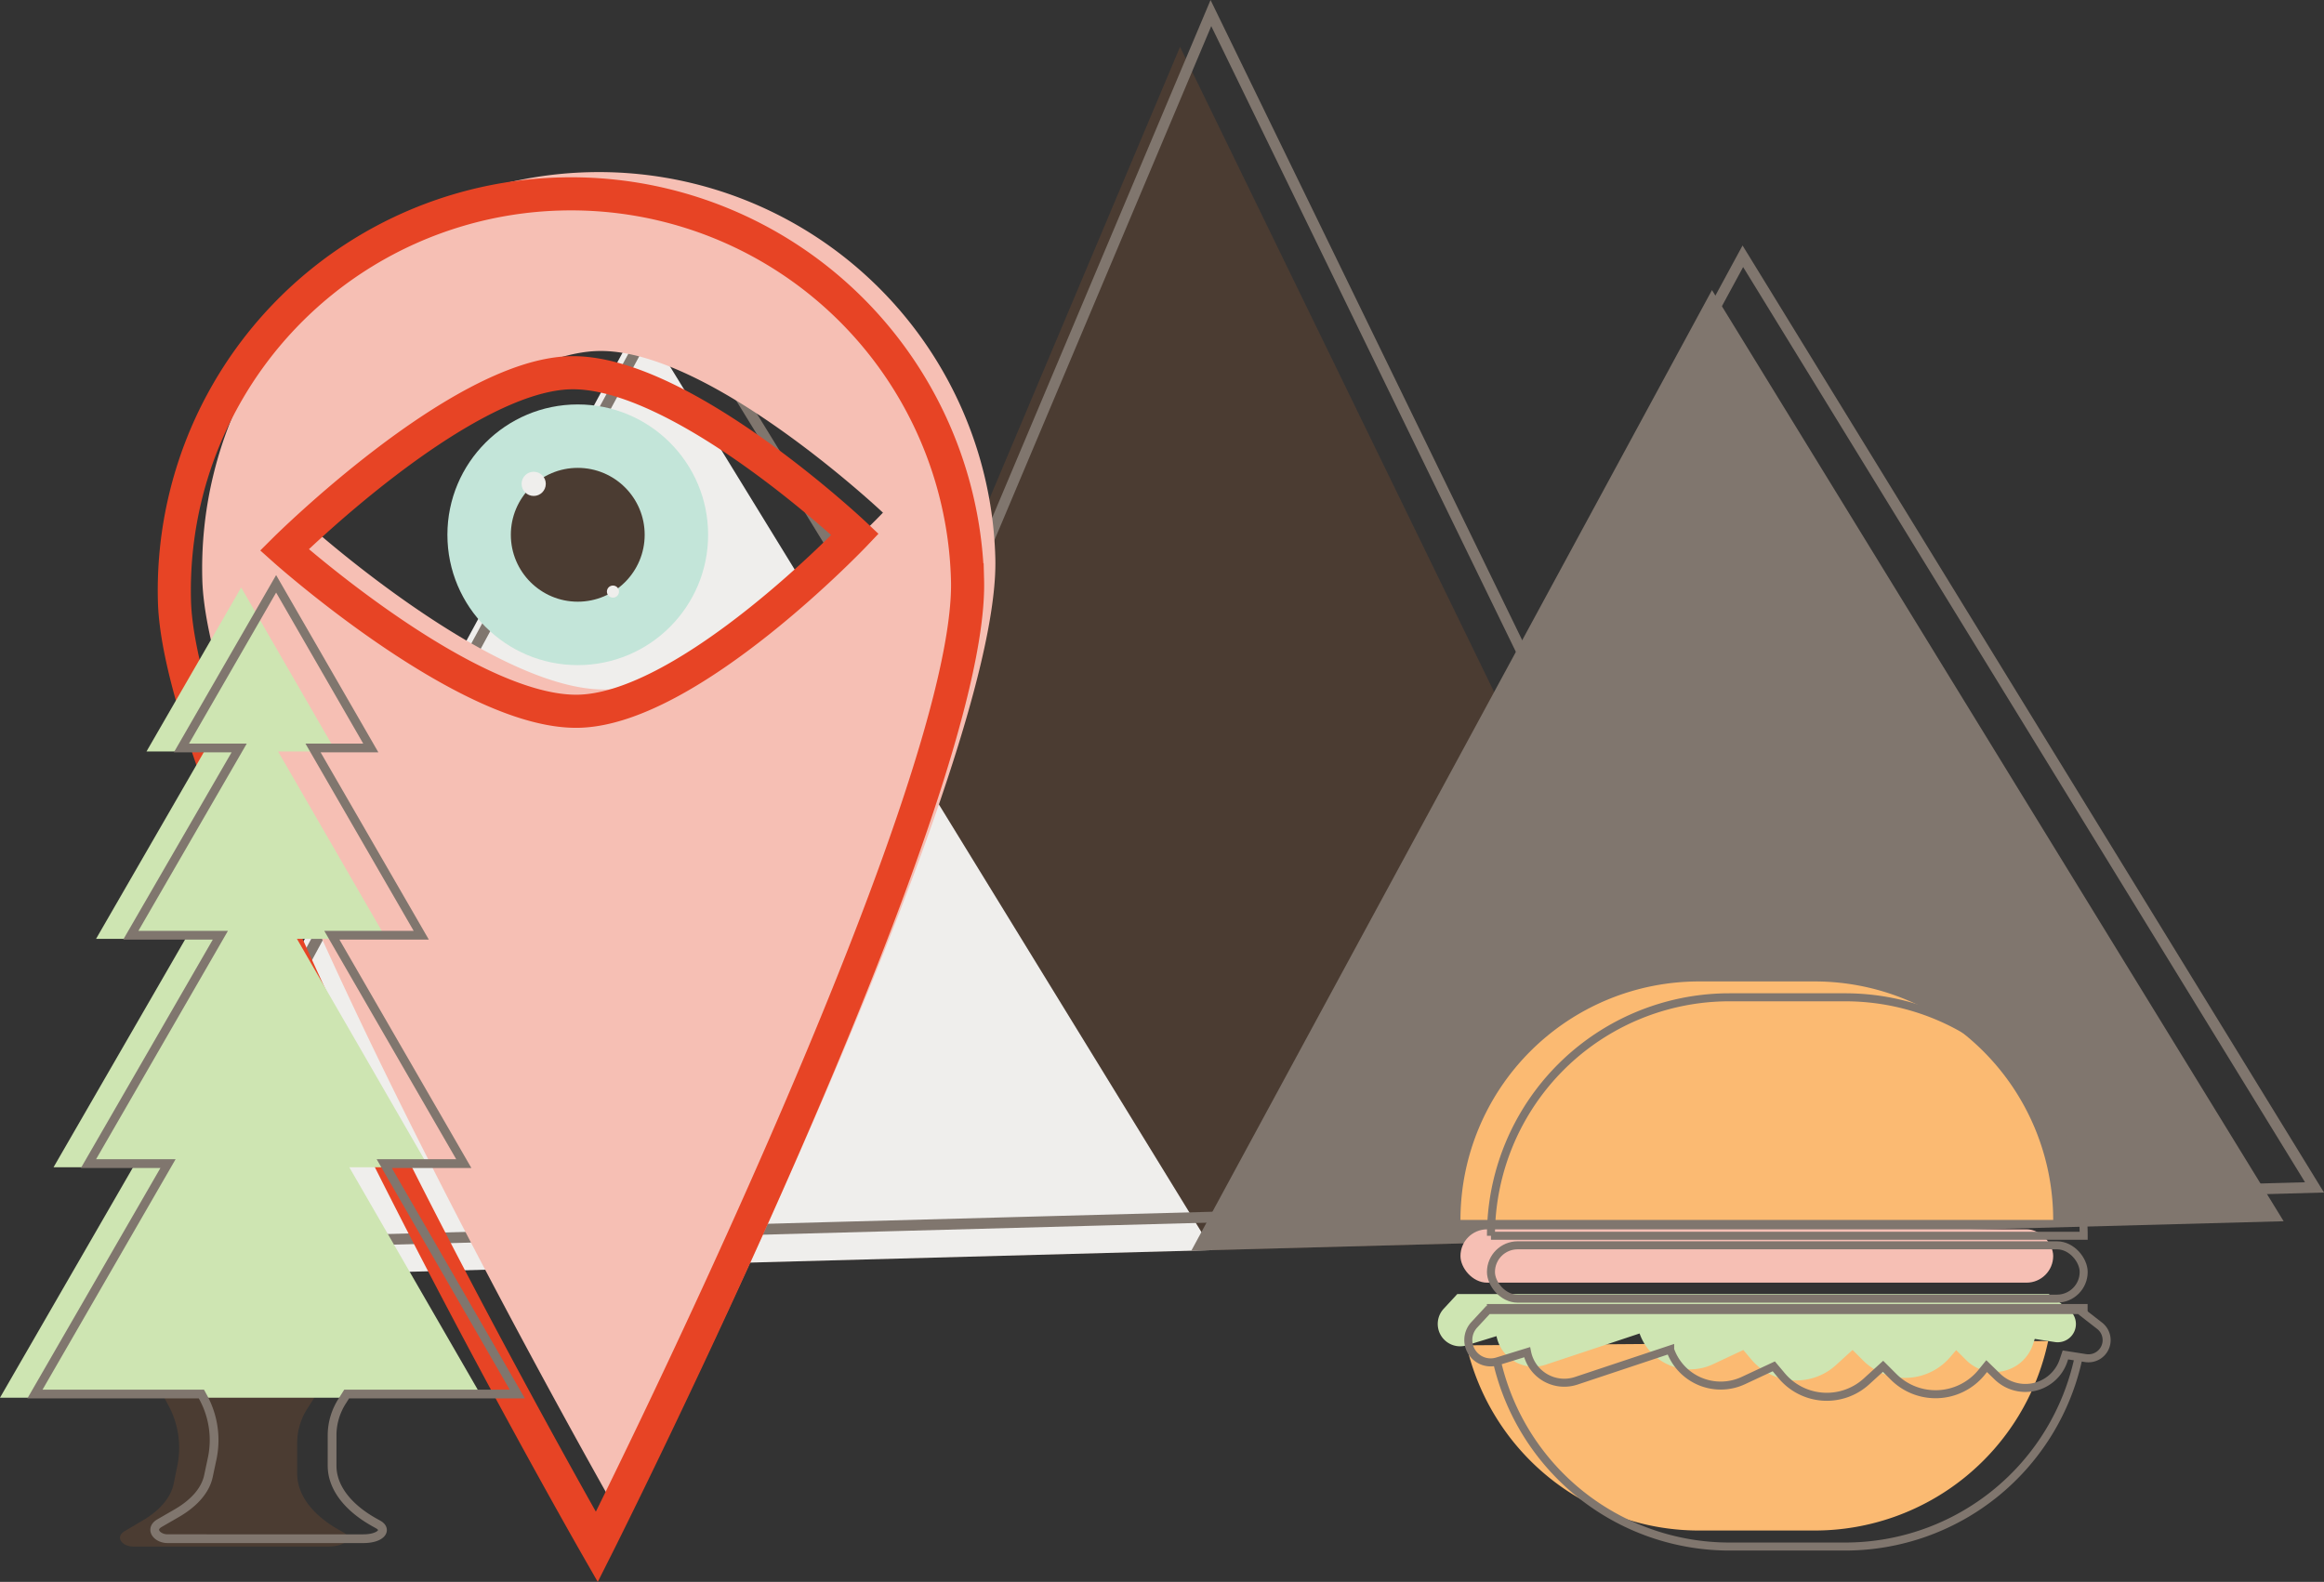 <svg xmlns="http://www.w3.org/2000/svg" viewBox="0 0 568.53 387.03"><rect x="0" y="0" width="568.53" height="387.03" fill="#333333" stroke="none"/><defs><style>.a{fill:#4b3c32;}.b{fill:#efeeec;}.c{fill:#80766e;}.d,.f,.i,.k{fill:none;stroke-miterlimit:10;}.d,.i,.k{stroke:#80766e;}.d{stroke-width:2.64px;}.e{fill:#f6bfb4;}.f{stroke:#e74425;stroke-width:8.1px;}.g{fill:#c3e5d9;}.h{fill:#cee5b2;}.i{stroke-width:2.14px;}.j{fill:#fbba72;}.k{stroke-width:1.96px;}</style></defs><polygon class="a" points="288.68 11.47 163.01 309.46 430.23 302.25 288.68 11.47"/><polygon class="b" points="156.77 78.04 29.4 313.06 296.62 305.85 156.77 78.04"/><polygon class="c" points="418.81 70.97 291.44 305.99 558.66 298.79 418.81 70.97"/><polygon class="d" points="426.36 62.7 373.06 161.04 296.23 3.2 225.87 170.03 164.31 69.77 36.95 304.79 170.56 301.19 298.99 297.72 304.17 297.58 437.77 293.98 566.21 290.51 426.36 62.7"/><path class="e" d="M143.87,42.14a97,97,0,0,0-94.38,99.62c1.44,53.57,103.31,231.4,103.31,231.4s92.14-183.06,90.69-236.63A97,97,0,0,0,143.87,42.14ZM76.37,129.2s42.75-42.59,69.87-43.32S216,125.43,216,125.43s-40.39,42.53-67.5,43.26S76.37,129.2,76.37,129.2Z"/><path class="f" d="M137.06,47.46a97,97,0,0,0-94.38,99.62C44.12,200.65,146,378.48,146,378.48s92.14-183.06,90.69-236.63A97,97,0,0,0,137.06,47.46ZM69.57,134.52s42.74-42.59,69.86-43.32,69.73,39.55,69.73,39.55-40.39,42.52-67.5,43.26S69.57,134.52,69.57,134.52Z"/><circle class="g" cx="141.34" cy="130.84" r="31.89"/><circle class="a" cx="141.34" cy="130.84" r="16.37"/><circle class="b" cx="130.56" cy="118.38" r="2.96"/><circle class="b" cx="149.95" cy="144.74" r="1.48"/><path class="a" d="M80.36,378.38H32.54c-2.64,0-4.51-2.35-2-3.79L34.91,372c4.23-2.47,6.89-5.62,7.58-9l.91-4.47a21.87,21.87,0,0,0-2.37-15l-2.75-5.14c0-2.91,4.31-5.27,9.63-5.27h21.6c5.32,0,9.63,2.36,9.63,5.27l-3.89,6.16a15.55,15.55,0,0,0-2.55,8.34v7.63c0,5.14,3.65,10.07,10.18,13.76l1.11.62C86.28,376.22,84.61,378.38,80.36,378.38Z"/><polygon class="h" points="118 341.96 85.45 285.58 104.9 285.58 72.64 229.7 94.51 229.7 68.03 183.85 82.16 183.85 59 143.73 35.84 183.85 49.97 183.85 23.5 229.7 45.37 229.7 13.1 285.58 32.55 285.58 0 341.96 118 341.96"/><path class="i" d="M92.54,373l-1.11-.62c-6.53-3.69-10.19-8.62-10.19-13.76V351a15.56,15.56,0,0,1,2.56-8.34l1-1.59h41.75L94,284.69h19.46L81.18,228.81h21.87L76.58,183H90.71L67.55,142.84,44.39,183H58.51L32,228.81H53.91L21.65,284.69H41.1L8.55,341.07H49.27l.31.57a21.87,21.87,0,0,1,2.37,15L51,361.11c-.69,3.36-3.34,6.51-7.57,9L39,372.67c-2.46,1.44-.59,3.79,2,3.79H88.9C93.16,376.46,94.83,374.31,92.54,373Z"/><path class="j" d="M415.63,240.12h28.3a58.35,58.35,0,0,1,58.35,58.35v0a0,0,0,0,1,0,0h-145a0,0,0,0,1,0,0v0a58.35,58.35,0,0,1,58.35-58.35Z"/><path class="j" d="M358.75,329.15a58.36,58.36,0,0,0,56.88,45.31h28.3a58.37,58.37,0,0,0,57.12-46.37"/><path class="h" d="M356.51,316.6H501.2l4.93,3.83a4.46,4.46,0,0,1-3.42,7.92l-4.94-.77-.44,1.34A9.85,9.85,0,0,1,481,332.77l-2.45-2.45L477.11,332a14.52,14.52,0,0,1-21.33.86l-2.58-2.58L449.12,334a14.39,14.39,0,0,1-20.64-1.33l-2-2.38L419,333.8a13.1,13.1,0,0,1-17.9-7.55l0,0-23,7.65a9.26,9.26,0,0,1-12-7h0l-7.31,2.25a5.47,5.47,0,0,1-5.62-8.94Z"/><rect class="e" x="357.28" y="300.77" width="145" height="13.05" rx="6.53"/><path class="k" d="M423.09,244h28.3a58.35,58.35,0,0,1,58.35,58.35v0a0,0,0,0,1,0,0h-145a0,0,0,0,1,0,0v0A58.35,58.35,0,0,1,423.09,244Z"/><path class="k" d="M366.2,333.07a58.39,58.39,0,0,0,56.89,45.31h28.29A58.37,58.37,0,0,0,508.51,332"/><path class="k" d="M509.72,321.35h0c0-.44,0-.87,0-1.32h-145v.49"/><path class="k" d="M364,320.52h144.7l4.92,3.83a4.45,4.45,0,0,1-3.42,7.92l-4.93-.77-.45,1.34a9.84,9.84,0,0,1-16.3,3.85L486,334.24,484.57,336a14.52,14.52,0,0,1-21.33.86l-2.58-2.58L456.58,338a14.4,14.4,0,0,1-20.65-1.33l-2-2.38-7.45,3.48a13.1,13.1,0,0,1-17.9-7.55l0-.05-23,7.66a9.27,9.27,0,0,1-12-7h0l-7.3,2.25a5.47,5.47,0,0,1-5.62-8.95Z"/><rect class="k" x="364.74" y="304.68" width="145" height="13.05" rx="6.53"/></svg>